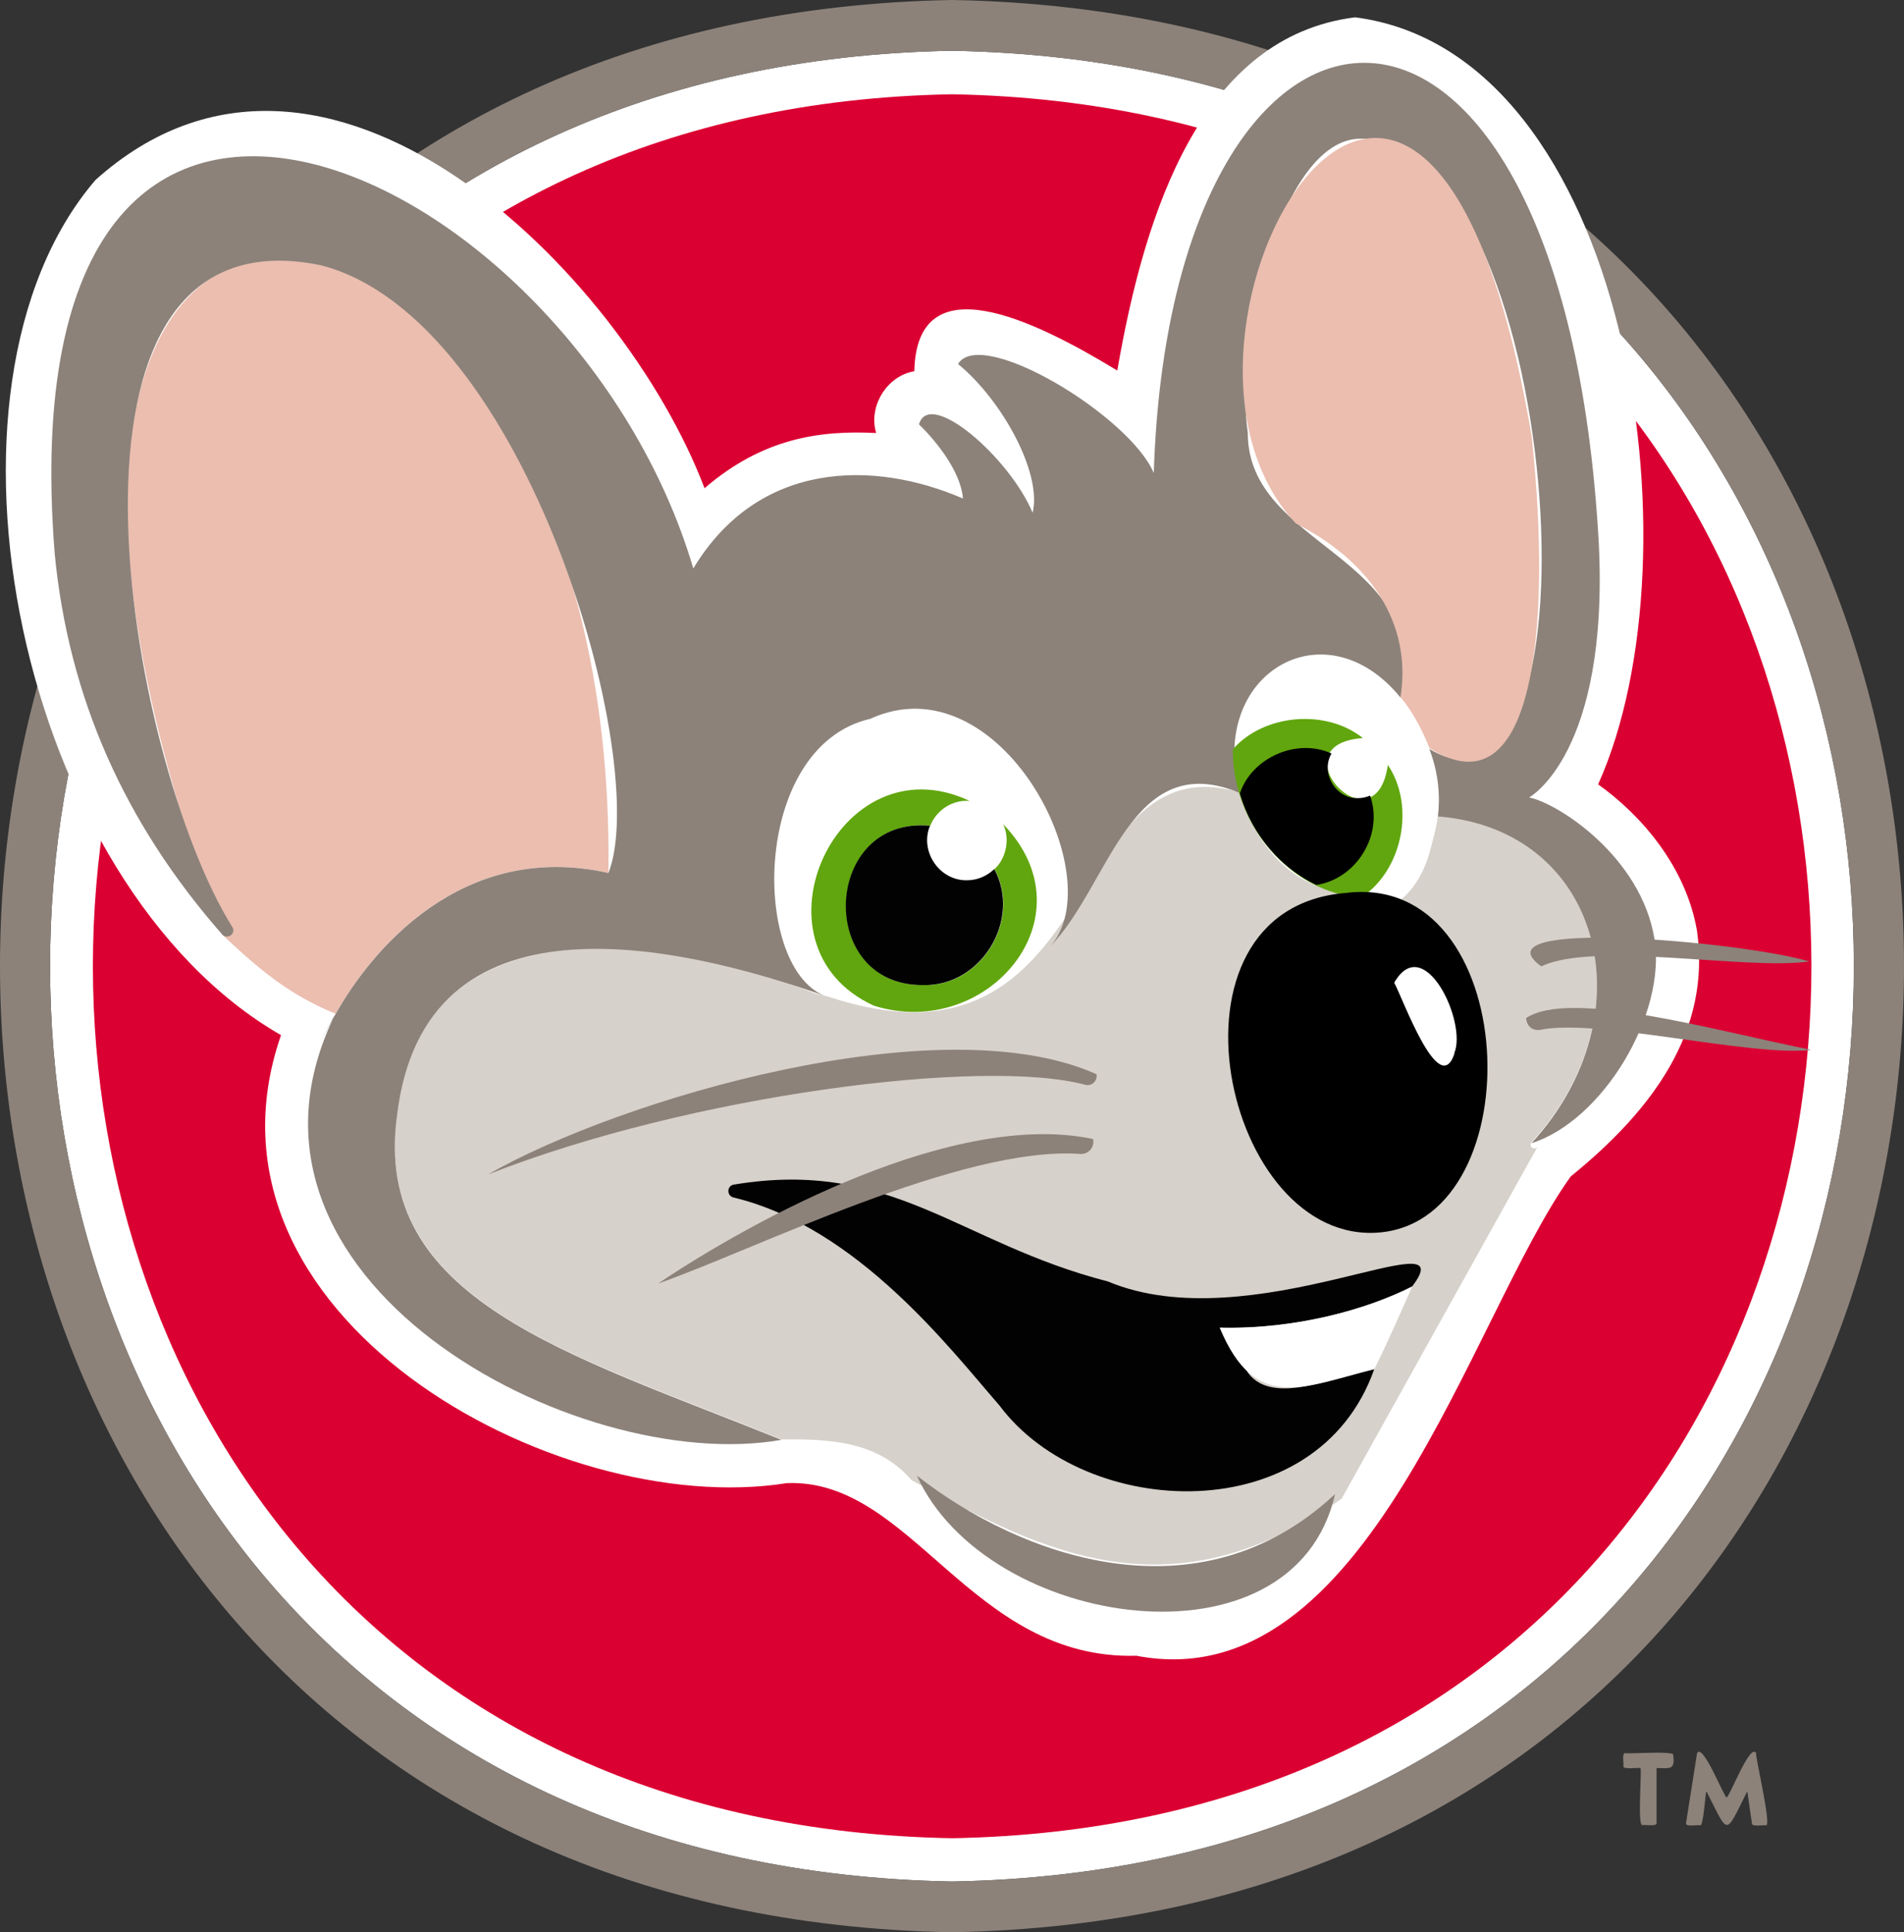 <?xml version="1.0" encoding="UTF-8" standalone="no"?>
<svg
   xmlns:dc="http://purl.org/dc/elements/1.1/"
   xmlns:cc="http://creativecommons.org/ns#"
   xmlns:rdf="http://www.w3.org/1999/02/22-rdf-syntax-ns#"
   xmlns:svg="http://www.w3.org/2000/svg"
   xmlns="http://www.w3.org/2000/svg"
   xmlns:sodipodi="http://sodipodi.sourceforge.net/DTD/sodipodi-0.dtd"
   xmlns:inkscape="http://www.inkscape.org/namespaces/inkscape"
   enable-background="new 0 0 220 83"
   viewBox="0 0 325.665 330.4"
   version="1.1"
   id="svg231"
   sodipodi:docname="chuck_e_cheese_logo.svg"
   width="325.665"
   height="330.4"
   inkscape:version="1.0.1 (3bc2e813f5, 2020-09-07)">
  <rect x="0" y="0" width="325.665" height="330.4" fill="#333333" stroke="none"/>
  <defs
     id="defs235" />
  <sodipodi:namedview
     id="namedview233"
     pagecolor="#ffffff"
     bordercolor="#666666"
     borderopacity="1.0"
     inkscape:pageshadow="2"
     inkscape:pageopacity="0.0"
     inkscape:pagecheckerboard="0"
     showgrid="false"
     inkscape:zoom="4.9954545"
     inkscape:cx="198.19353"
     inkscape:cy="165.43776"
     inkscape:window-width="1697"
     inkscape:window-height="1027"
     inkscape:window-x="0"
     inkscape:window-y="25"
     inkscape:window-maximized="0"
     inkscape:current-layer="svg231"
     inkscape:document-rotation="0" />
  <path
     d="m 280.505,302.32 c -0.28,-0.12 -2.96,0.32 -2.84,-0.32 0.12,-0.28 -0.32,-2.28 0.32,-2.24 0.2,0.2 8.48,-0.44 8.2,0.32 0.4,2.72 -0.72,2.24 -2.84,2.24 v 9.44 c 0.04,0.6 -2.16,0.2 -2.44,0.32 -0.88,0.04 -0.04,-9.44 -0.32,-9.76 z"
     fill="#8c827a"
     id="path149"
     style="stroke-width:4" />
  <path
     d="m 290.265,299.8 c 0.96,-1.92 4.56,7.4 5.04,7.52 h 0.04 c 0.52,-0.12 4.04,-9.48 5.04,-7.52 -0.24,0.32 2.68,12.44 1.68,12.32 -0.28,-0.12 -2.4,0.28 -2.4,-0.28 0,0 -0.8,-5.48 -0.8,-5.48 h -0.04 c -3.84,7.64 -3.08,7.52 -6.92,0 h -0.04 c -0.2,0.2 -0.48,6 -1.08,5.76 -0.32,-0.16 -2.6,0.36 -2.4,-0.4 0,0 1.88,-11.92 1.88,-11.92 z"
     fill="#8c827a"
     id="path151"
     style="stroke-width:4" />
  <path
     d="m 162.825,321.72 c -205.68,-3.68 -205.68,-309.36 0,-313.04 205.68,3.68 205.68,309.4 0,313.04 z"
     fill="#ffffff"
     id="path153"
     style="stroke-width:4" />
  <path
     d="m 162.825,0 c -217.12,3.92 -217.08,326.56 0,330.4 217.12,-3.88 217.12,-326.56 0,-330.4 z m 0,321.72 c -205.68,-3.68 -205.68,-309.36 0,-313.04 205.68,3.68 205.68,309.4 0,313.04 z"
     fill="#8c827a"
     id="path155"
     style="stroke-width:4" />
  <path
     d="m 162.825,16.12 c -195.96,3.52 -195.88,294.72 0.04,298.2 196,-3.52 195.92,-294.72 -0.04,-298.2 z"
     fill="#db0032"
     id="path157"
     style="stroke-width:4" />
  <path
     d="m 290.265,159.2 c -1.88,-11.04 -9.6,-19.88 -16.92,-25.08 17.76,-39.4 5.36,-125.08 -41.56,-131.16 -26.2,3.28 -35.96,33 -40.68,60.4 -14.4,-8.76 -34.32,-18.4 -34.72,0.12 -4.68,0.76 -7.92,6.04 -6.52,10.56 -9.6,-0.48 -19.36,0.84 -29.36,9.44 C 106.465,46.52 55.505,-4.32 16.345,30.76 -14.295,66.4 3.305,151.28 48.065,177 c -16.6,47.76 46.76,82.92 86.52,76.6 21.44,-0.84 31.44,30.28 59.8,29.52 39.68,7.64 57.04,-58 74.28,-81.96 14,-11.36 24,-24.84 21.6,-41.96 z"
     fill="#ffffff"
     id="path159"
     style="stroke-width:4" />
  <path
     d="m 161.345,172.2 c -6.4,1.04 -13.36,-0.32 -19.76,-1.72 -23.24,-12.56 -0.96,-66.72 29.12,-43.64 19.88,17.52 12.72,42.48 -9.36,45.36 z"
     fill="#ffffff"
     id="path161"
     style="stroke-width:4" />
  <path
     d="m 244.465,127.92 c -10.64,-26.64 -38.8,-17.4 -32.48,7.6 2.24,7.72 7.68,13.44 13.8,16.12 0.04,0.04 0.12,0.04 0.16,0.08 4.28,2 8.84,-0.08 13.4,2.36 2.52,-0.72 10.16,-18.92 5.12,-26.16 z"
     fill="#ffffff"
     id="path163"
     style="stroke-width:4" />
  <path
     d="m 261.945,195.32 c 20.24,-21.96 11.96,-53.72 -16,-55.88 -1.04,8.72 -6.56,14.6 -6.56,14.6 -4.56,-2.48 -9.12,-0.36 -13.4,-2.36 -0.04,-0.04 -0.12,-0.04 -0.16,-0.08 -6.12,-2.64 -11.56,-8.36 -13.8,-16.12 -30.6,-8.96 -22.8,50.72 -70.4,34.92 -0.68,-0.16 -1.4,-0.32 -2.08,-0.48 -25.92,-10.16 -68.4,-16.48 -71.76,21.6 -3.52,30.92 29.72,39.96 65.88,54.6 7.84,-0.04 16.36,0.12 22.28,7 22.8,12.52 44.32,23.4 73.52,3.16 l 33.48,-60.12 c -0.64,0.6 -1.48,-0.16 -1,-0.84 z"
     fill="#d6d1ca"
     id="path165"
     style="stroke-width:4" />
  <path
     d="m 213.505,234.8 -4.88,-7.8 c 13,0.32 25.24,-3.12 32.92,-7.04 9.32,-12.24 -27.6,9.44 -52.04,-0.84 -25.56,-6.56 -36.88,-21.08 -64,-16.56 -1.2,0.2 -1.24,1.92 -0.04,2.2 21.24,5.12 37.04,25.88 45.48,35.56 14.68,19.68 54.4,21.44 64.12,-6.24 -5.76,0.8 -17.12,6.6 -21.56,0.72 z"
     fill="#030202"
     id="path167"
     style="stroke-width:4" />
  <path
     d="m 241.545,220 c -7.68,3.88 -19.88,7.36 -32.92,7.04 6.08,14.56 14.16,10.16 26.44,7.08 2.12,-4.24 4.2,-9 6.48,-14.12 z"
     fill="#ffffff"
     id="path169"
     style="stroke-width:4" />
  <path
     d="M 83.425,200.84 C 106.025,187.92 160.825,171.72 187.545,183.68 c 0.2,1.08 -0.72,2.04 -1.8,1.84 -17.44,-4.76 -67.8,1.72 -102.32,15.32 z"
     fill="#8c827a"
     id="path171"
     style="stroke-width:4" />
  <path
     d="m 112.545,219.48 c 16.72,-11.2 50.8,-29.68 74.4,-24.72 0.32,1.32 -0.68,2.56 -2.04,2.56 -20.32,-1.52 -55.96,16.44 -72.36,22.16 z"
     fill="#8c827a"
     id="path173"
     style="stroke-width:4" />
  <path
     d="m 309.465,164.4 c -11.6,-3.44 -57.4,-7.48 -45.84,0.84 9.08,-4.36 35.16,0.72 45.84,-0.84 z"
     fill="#8c827a"
     id="path175"
     style="stroke-width:4" />
  <path
     d="m 309.825,179.52 c -16.24,-3.2 -41.16,-10.48 -48.8,-5.44 0.08,1.2 0.88,2.16 2.32,2.04 9.52,-2.12 36.2,4.64 46.48,3.4 z"
     fill="#8c827a"
     id="path177"
     style="stroke-width:4" />
  <path
     d="m 228.345,255.48 c -23.36,21.84 -53.88,10.68 -71.52,-3.16 11.96,26.36 64.52,34.12 71.52,3.16 z"
     fill="#8c827a"
     id="path179"
     style="stroke-width:4" />
  <path
     d="m 37.985,159.8 c 6.4,6 11.36,10.24 19.44,13.56 5.88,-10.56 21.44,-29.76 46.64,-24.08 C 105.905,17.44 -22.535,-2.88 37.985,159.8 Z"
     fill="#ebbeaf"
     id="path181"
     style="stroke-width:4" />
  <path
     d="m 225.785,151.64 c 0.04,0.04 0.12,0.04 0.16,0.08 4.28,2 8.84,-0.08 13.4,2.36 11.96,-9.4 6.24,-42.08 -13.68,-42.08 -20.76,0 -17.56,33.68 0.12,39.64 z"
     fill="#ffffff"
     id="path183"
     style="stroke-width:4" />
  <path
     d="M 282.985,160.56 C 280.705,146.48 266.465,137.32 261.545,136.36 c 0,0 13.68,-7.4 11.92,-43.44 -6.12,-110.24 -73.16,-104.84 -76.12,-12.04 -4.16,-9.8 -29.56,-25.12 -33.48,-18.64 7.56,6.2 14.4,18.68 12.76,25.44 -3.92,-9.4 -17.64,-21.36 -19.44,-15.12 3.04,2.96 7.16,8.12 7.52,12.68 -15.36,-6.64 -35,-6.48 -46.12,11.96 C 98.265,28.36 0.505,-17.84 9.345,94.56 c 2.36,24.72 12,46.24 28.64,65.2 0.84,1 2.44,-0.08 1.76,-1.24 -17.88,-28.44 -34.84,-123.52 15.16,-113.16 35.32,9.12 56.56,85.2 49.16,103.92 -25.2,-5.68 -40.76,13.56 -46.64,24.08 -5.88,10.52 -0.04,0 -0.04,-0.04 -22.48,45.36 41.2,79.08 76.28,72.88 -36.68,-14.8 -70.04,-24 -65.76,-55.44 4.6,-39.04 47.6,-29.6 73.72,-20.28 -13.16,-4.08 -13.4,-42.8 7.2,-47.56 22.2,-10.16 41.56,27.2 30.72,39 10.32,-10.48 13.76,-34.2 32.52,-26.32 -5.56,-20.36 14.56,-32.24 27.52,-16.28 5.6,-24.52 -26.2,-25.48 -26.16,-45.32 -2.36,-16 5.8,-50.28 19.24,-50.28 34.12,-1.32 43.04,122.76 11.84,104.36 0,0 0,-0.04 -0.04,-0.04 1.6,4.16 1.88,8.08 1.48,11.56 28.08,2.24 36.16,33.92 16,55.88 12.24,-3.88 23.12,-22.12 21.04,-34.92 z"
     fill="#8c827a"
     id="path185"
     style="stroke-width:4" />
  <path
     d="m 261.985,74.64 c -18.2,-107.4 -70.28,-16.92 -40.32,14.88 12.68,6.44 19.88,17.04 17.88,29.68 1.84,2.2 3.52,5.12 4.96,8.72 17.72,11.24 21.04,-20.04 17.48,-53.28 z"
     fill="#ebbeaf"
     id="path187"
     style="stroke-width:4" />
  <path
     d="m 237.385,130.8 c -2.16,15 -19.36,-3.52 -4.28,-4.6 -6.32,-5.04 -16.92,-4.12 -22.24,1.92 -0.12,12.76 9.76,24.52 21.92,25.36 7.04,-4.56 9.36,-15.6 4.6,-22.68 z"
     fill="#61a60e"
     id="path189"
     style="stroke-width:4" />
  <path
     d="m 232.265,136.48 c -3.84,0.12 -6.44,-4.36 -4.52,-7.64 -6,-2.72 -13.68,0.76 -15.68,6.84 2.16,7.36 7.28,12.88 13.08,15.64 6.88,-1.04 11.56,-8.6 9.2,-15.28 -0.68,0.28 -1.36,0.44 -2.08,0.44 z"
     id="path191"
     style="stroke-width:4" />
  <path
     d="m 230.265,152.68 c 29.92,-3.68 32.2,55.32 5.96,58.04 -27,2.72 -39.4,-55.44 -5.96,-58.04 z"
     id="path193"
     style="stroke-width:4" />
  <path
     d="m 248.745,180.08 c 2.24,-5.32 -5.2,-20.92 -10.28,-12.04 1.4,2.44 7.68,20.12 10.32,12.08 -0.04,0 -0.04,-0.04 -0.04,-0.04 z"
     fill="#ffffff"
     id="path195"
     style="stroke-width:4" />
  <path
     d="m 171.585,140.92 c 1.2,2.48 0.52,5.88 -1.48,7.68 4.68,8.68 -2.2,20.12 -12.16,19.84 -18.44,0.16 -17.2,-28.96 1.16,-27.24 1.04,-2.64 3.8,-4.52 6.76,-4.24 -22.52,-10.64 -38.76,24.76 -16.4,35 19.32,6.08 37.48,-15.12 22.12,-31.04 z"
     fill="#61a60e"
     id="path197"
     style="stroke-width:4" />
  <path
     d="m 165.385,150.52 c -4.72,0.08 -8.12,-4.96 -6.32,-9.32 -18.36,-1.72 -19.6,27.4 -1.16,27.24 9.96,0.24 16.84,-11.16 12.16,-19.84 -1.2,1.16 -2.84,1.92 -4.68,1.92 z"
     fill="#030202"
     id="path199"
     style="stroke-width:4" />
</svg>
